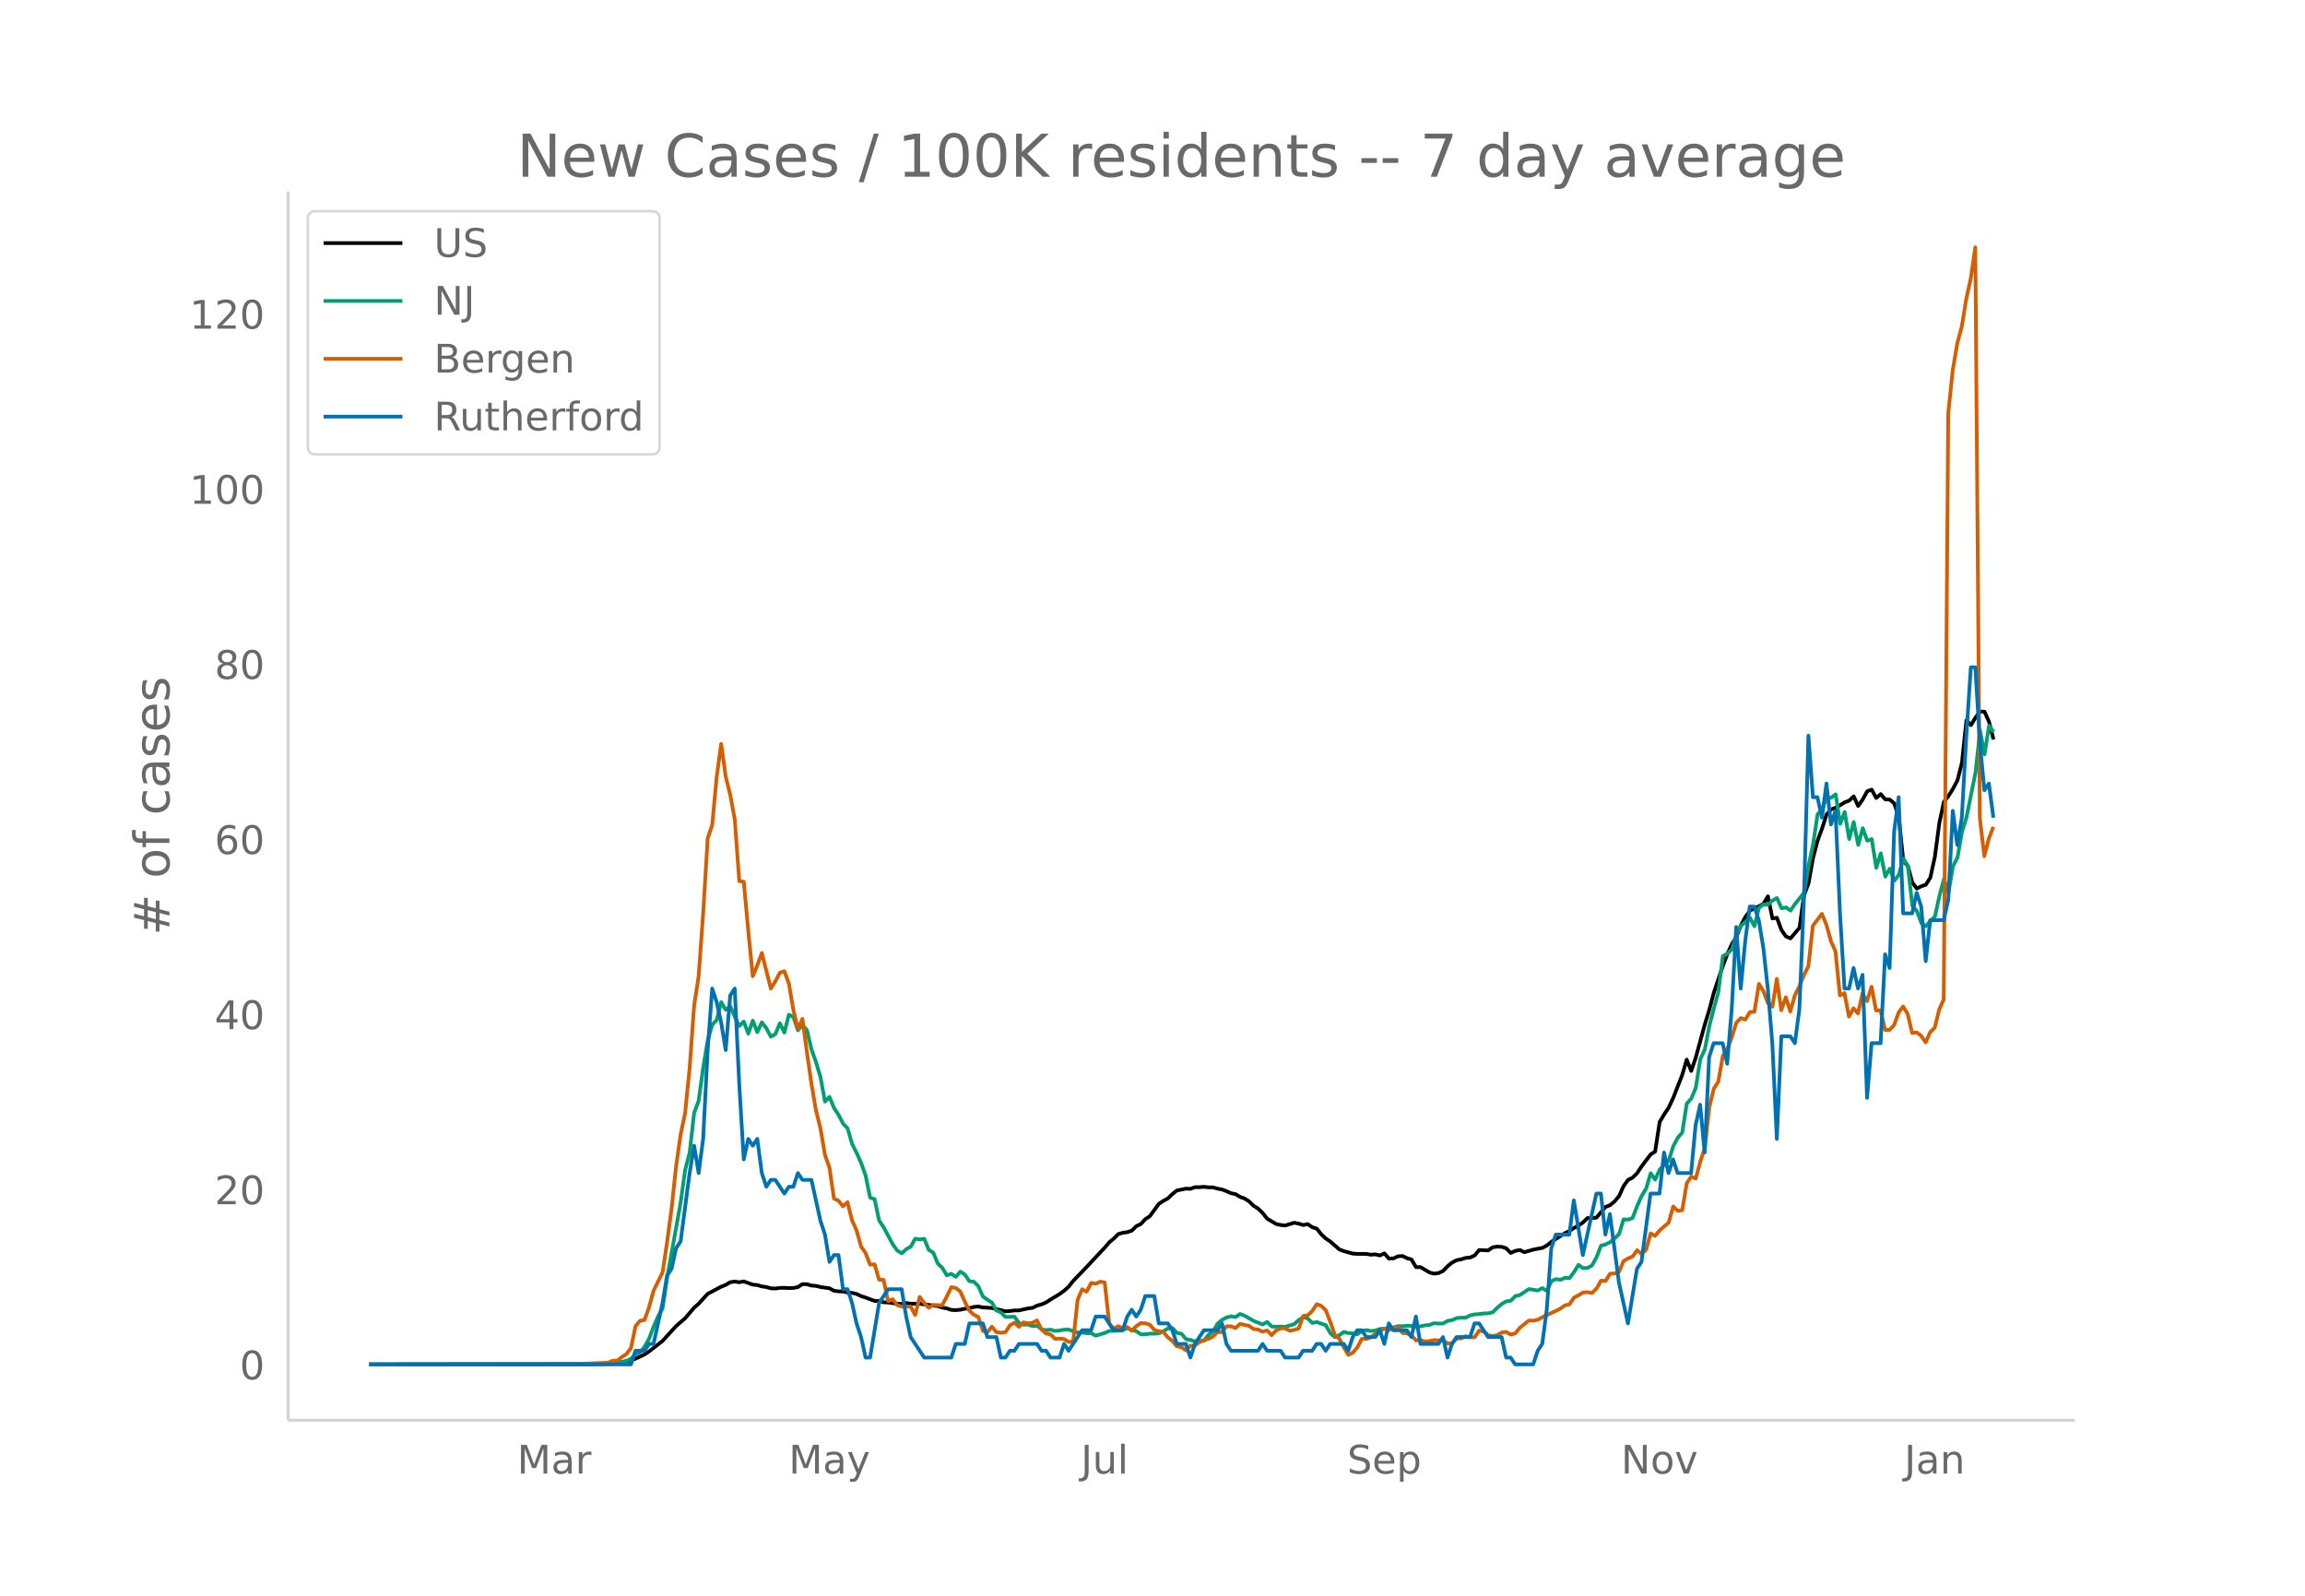 <svg height="864" viewBox="0 0 936 648" width="1248" xmlns="http://www.w3.org/2000/svg" xmlns:xlink="http://www.w3.org/1999/xlink"><defs><style>*{stroke-linecap:butt;stroke-linejoin:round}</style></defs><g id="figure_1"><path d="M0 648h936V0H0z" fill="#fff" id="patch_1"/><g id="axes_1"><path d="M117 576.72h725.4V77.76H117z" fill="none" id="patch_2"/><path clip-path="url(#p6f0be4214e)" d="M149.973 554.04l87.927-.109 7.327-.232 5.496-.421 3.663-.486 1.832-.454 1.832-.609 3.664-1.728 1.831-1.228 5.496-4.263 5.495-6.034 3.664-3.165 3.664-4.286 1.831-1.617 3.664-4.012 5.496-2.913 1.831-.726 1.832-1.091 1.832-.266 1.832.277 1.832-.34 3.663 1.325 1.832.16 1.832.556 1.832.251 1.832.513 1.831.091 1.832-.26 1.832-.026 1.832.115 1.832-.066 1.831-.347 1.832-1.204 1.832.032 1.832.55 1.832.126 1.832.464 3.663.514 1.832 1.012 1.832.236 1.832.033 1.831.447 1.832.143 1.832.436 1.832.868 1.832.6 3.663 1.35 1.832-.015 1.832.582 1.832.07 3.663.509 1.832.105 1.832-.38 1.832.271 3.664.023 7.327.925 1.832.618 1.831.328 1.832.624 1.832.077 1.832-.16 1.832-.399 1.832-.24 1.831-.493 1.832-.156 1.832.36 3.664.219 3.663.892 1.832.458 1.832-.108 1.832-.234 1.832-.014 3.663-.822 1.832-.206 1.832-.917 1.832-.506 1.831-.782 1.832-1.195 3.664-2.215 1.832-1.327 1.832-1.642 1.831-2.316 5.496-5.72 7.327-7.834 1.832-2.136 1.832-1.526 1.832-1.83 1.831-.555 1.832-.236 1.832-.616 1.832-1.821 1.832-.86 1.831-1.998 1.832-1.19 3.664-5.03 1.832-1.18 1.832-1.015 1.831-1.768 1.832-1.457 3.664-.744 1.832.077 1.831-.667 1.832-.007 1.832-.147 1.832.227 1.832-.015 1.832.536 1.831.338 1.832.69 1.832.817 1.832.383 1.832 1.12 1.831.645 1.832 1.155 1.832 1.817 1.832 1.124 1.832 1.77 1.832 2.309 3.663 2.19 1.832.393 1.832.211 3.663-1.118 1.832.354 1.832.576 1.832-.39 1.832 1.28 1.832.56 1.831 2.3 1.832 1.72 1.832 1.225 3.664 3.194 1.831.712 3.664.997 1.832.115 3.664.011 1.831.319 1.832-.134 1.832.437 1.832-.837 1.832 2.117 1.831-.082 1.832-.85 1.832-.133 1.832.887 1.832.558 1.832 3.084 1.831-.012 3.664 2.188 1.832.466 1.832-.24 1.831-.844 1.832-1.93 1.832-1.483 1.832-.964 1.832-.34 1.832-.59 1.831-.148 1.832-.865 1.832-2.199 3.664.174 1.831-1.292 1.832-.248 1.832.084 1.832.586 1.832 1.891 1.832-.837 1.831-.368 1.832.899 3.664-1.05 3.663-.69 1.832-.975 1.832-1.484 5.496-3.534 1.831-.848 1.832-1.259 1.832-.932 1.832-1.29 1.832-1.782 1.831-.006 1.832-.199 3.664-4.335 1.832-.691 1.832-1.514 1.831-2.177 1.832-4.042 1.832-2.556 1.832-.894 1.832-1.808 1.831-2.784 3.664-4.846 1.832-1.161 1.832-11.994 1.832-3.1 1.831-2.747 1.832-3.932 3.664-9.319 1.832-6.243 1.831 4.598 1.832-5.382 3.664-13.424 1.832-5.952 1.832-6.969 3.663-10.866 1.832-4.872 1.832-4.009 1.832-2.916 1.831-4.66 1.832-3.488 1.832-2.48 1.832-1.068 1.832-.754 1.832-.963 1.831-3.111 1.832 8.992 1.832-.273 1.832 4.974 1.832 2.61 1.831.784 3.664-4.326 1.832-13.27 1.832-4.74 1.832-10.323 1.831-7.023 1.832-4.946 1.832-5.698 1.832-2.045 1.832-.693 1.831-1.02 1.832-1.163 1.832-.683 1.832-1.762 1.832 3.925 1.832-2.614 1.831-3.365 1.832-.66 1.832 3.395 1.832-1.578 1.832 2.145 1.831.072 1.832 1.539 1.832 5.684 1.832 17.623 1.832 2.047 1.832 6.807 1.831 2.424 1.832-.921 1.832-.62 1.832-2.9 1.832-8.453 1.831-13.816 1.832-8.477 1.832-2.337 1.832-2.941 1.832-3.432 1.832-7.164 1.831-17.29 1.832 2.011 1.832-3.088 1.832-2.43 1.832.043 1.831 4.106 1.832 7.178h0" fill="none" stroke="#000" stroke-linecap="round" stroke-width="1.5" id="line2d_1"/><path clip-path="url(#p6f0be4214e)" d="M149.973 554.04l91.59-.091 5.496-.212 3.664-.223 3.663-.91 1.832-.886 1.832-1.738 1.832-.704 1.832-2.379 1.831-3.242 1.832-4.86 1.832-4.244 1.832-3.23 1.832-12.359 5.495-30.526 1.832-13.267 1.832-7.028 1.832-16.195 1.831-4.923 1.832-13.473 1.832-11.037 1.832-6.4 1.832-1.915 1.832-7.24 1.831 3.077 1.832-1.458 1.832 4.254 1.832 3.809 1.832-1.819 1.831 4.867 1.832-5.227 1.832 4.66 1.832-3.985 1.832 2.35 1.832 3.488 1.831-1.04 1.832-4.41 1.832 3.77 1.832-7.275 1.832.932 1.831 5.393 1.832-2.139 1.832 2.093 1.832 7.749 1.832 5.22 1.832 6.12 1.831 9.927 1.832-1.893 1.832 4.495 1.832 2.768 1.832 3.568 1.831 1.922 1.832 6.29 1.832 3.654 1.832 4.066 1.832 5.118 1.832 9.001 1.831.635 1.832 8.687 1.832 2.716 3.664 6.862 1.831 2.568 1.832 1.178 1.832-1.698 1.832-1.001 1.832-3.271 1.832.326 1.831-.263 1.832 4.5 1.832 1.121 1.832 4.398 1.832 1.784 1.831 3.002 1.832-.595 1.832 1.23 1.832-2.105 1.832 1.196 1.832 2.682 1.831.206 1.832 1.864 1.832 4.14 1.832 1.304 1.832 1.155 1.831 3.237 1.832.76 1.832 1.865 3.664-.11 1.832 2.569 1.831.663 1.832-.057 1.832.634 1.832-.177 1.832 1.487 1.831.332 1.832-.212 1.832.532 1.832-.2 1.832-.32 1.832-.035 3.663 1.23 1.832-.052 1.832.31 1.832-.035 1.831 1.03 3.664-1.087 1.832-.824 3.664-.149 1.831-.291 1.832-.726 1.832.754 1.832.48 1.832 1.287 1.831-.022 1.832-.252 1.832.023 1.832-.143 1.832-.852 1.832-1.133 1.831-.16 1.832 1.945 1.832.337 1.832 2.202 1.832.326 1.831.583 3.664-.303 1.832-2.305 1.832-1.406 1.832-3.123 1.831-1.578 1.832-.99 1.832-.463 1.832.315 1.832-1.287 1.831.732 3.664 2.093 3.664 1.453 1.832-1.03 1.831 1.853 1.832.086 1.832-.052 1.832.086 3.663-1.08 1.832-1.659 1.832-1.15 1.832.504 1.832 1.807 1.832-.343 3.663 1.275 1.832 3.248 1.832 1.596 1.832-.778 1.831-1.327 1.832.458 1.832.143 1.832.32 1.832-1.252 1.832-.424 1.831.378 1.832-.183 1.832-.652 3.664-.269 1.831-.349 1.832-.537 1.832.051 1.832-.211 1.832.068 1.832.412 1.831-.246 1.832-.394 1.832-.178 1.832-.686 1.832.154 1.831-.045 1.832-1.035 1.832-.31 1.832-.834 1.832-.155 1.832-.034 1.831-.943 1.832-.384 1.832-.12 1.832-.257 1.832-.046 1.831-.434 1.832-1.825 1.832-1.55 1.832-1.052 1.832-.234 1.832-1.899 1.831-.411 3.664-2.442 3.664.566 1.831-.966 1.832 1.155 1.832-3.98 1.832-.83 1.832.315 1.832-.835 1.831.149 1.832-2.43 1.832-2.98 1.832 1.332 1.832-.097 1.831-.995 1.832-3.334 1.832-4.678 1.832-.514 1.832-.915 1.832-1.516 1.831-1.801 1.832-5.959 1.832.132 1.832-.71 1.832-4.837 1.831-4.083 1.832-3.025 1.832-6.194 1.832 2.602 1.832-4.111 3.663-3.569 1.832-5.867 1.832-3.448 1.832-2.14 1.832-11.716 1.831-2.105 1.832-4.335 1.832-11.608 1.832-3.958 1.832-9.492 1.832-7.154 1.831-6.691 1.832-14.571 1.832-1.035 1.832-1.716 1.832-5.867 1.831-3.631 3.664-3.34 1.832 3.437 1.832-7.468 1.832-1.35 1.831.023 1.832-1.653 1.832-.983 1.832 4.128 1.832-.331 1.831 1.286 1.832-2.699 3.664-4.552 1.832-11.03 1.832-8.682 1.831-12.197 1.832-1.842 1.832-5.01 1.832.207 1.832-1.396 1.831 11.958 1.832-4.804 1.832 10.986 1.832-6.863 1.832 9.253 1.832-6.788 1.831 5.084 1.832-.63 1.832 11.604 1.832-5.833 1.832 9.441 1.831-3.23 1.832 4.877 1.832-2.396 1.832-6.634 1.832 3.02 1.832 16.218 1.831 2.133 1.832 4.912 1.832 1.275 1.832-2.184 1.832-1.79 1.831-8.395 1.832-6.822 1.832 5.461 1.832-10.66 1.832-3.534 1.832-10.447 1.831-5.896 3.664-18.22 1.832-17.018 1.832 9.63 1.831-11.62 1.832 2.556h0" fill="none" stroke="#009e73" stroke-linecap="round" stroke-width="1.5" id="line2d_2"/><path clip-path="url(#p6f0be4214e)" d="M149.973 554.04l82.432-.109 12.822-.49 1.832-.164 1.832-.763h1.832l1.832-1.525 1.831-1.144 1.832-2.452 1.832-8.827 1.832-2.234 1.832-.327 1.831-5.122 1.832-6.702 3.664-7.519 1.832-12.15 1.832-13.84 1.831-17.054 1.832-12.859 1.832-8.772 1.832-18.253 1.832-25.445 1.831-11.878 1.832-25.5 1.832-30.567 1.832-5.23 1.832-19.725 1.832-13.295 1.831 13.295 1.832 7.41 1.832 9.917 1.832 25.064 1.832.272 1.831 19.997 1.832 18.362 1.832-4.414 1.832-5.013 3.664 14.44 1.831-2.943 1.832-3.487 1.832-.6 1.832 5.013 1.832 10.789 1.831 7.628 1.832-4.087 1.832 13.567L329.491 440l1.832 10.788 1.832 7.356 1.831 10.843 1.832 5.121 1.832 12.587 1.832.871 1.832 2.289 1.831-1.69 1.832 7.357 1.832 4.086 1.832 6.538 1.832 2.67 1.832 4.686 1.831-.109 1.832 6.266 1.832.055 1.832 8.663 1.832-.817 1.831 2.397 1.832.545 3.664.054 1.832 3.433 1.832-7.356 1.831 2.452 1.832 1.962 1.832-1.145 3.664.11 1.831-3.488 1.832-3.814 1.832.273 1.832 1.47 1.832 4.087 1.832 3.65 1.831 1.69 1.832.926 1.832 5.612 1.832.545 1.832-2.234 1.831 2.234 1.832.218 1.832-.218 1.832-2.779 1.832-1.09 1.832 1.69 1.831-1.798 1.832.381 1.832-.218 1.832-.98 1.832 3.65 1.831 1.69 1.832.326 1.832 1.798 1.832-.054 1.832.163 1.832 1.144 1.831-.054 1.832-17 1.832-4.304 1.832.98 1.832-3.541 1.831.327 1.832-.872 1.832.327 1.832 16.673 1.832 2.125 1.832-1.036 1.831.872 1.832-.49 1.832 1.47 1.832-1.852 1.832-1.253 1.831.11 1.832.544 1.832 2.125 1.832.545 1.832.272 1.832 2.18 1.831 1.47 1.832 2.18 1.832.382 1.832 1.253 1.832-1.853 1.831-.109 1.832-1.416 3.664-1.308 1.832-.926 1.832-1.798h1.831l1.832-2.343h1.832l1.832.708 1.832-1.689 3.663.817 1.832 1.254 1.832.218 1.832.871 1.832-.49 1.831 1.907 1.832-1.907 1.832-.872h1.832l1.832.98 1.831-.326 1.832-.6 1.832-5.067 1.832-.272 1.832-1.744 1.832-2.778 1.831.708 1.832 1.743 1.832 4.74 1.832 5.286 1.832 1.526 1.831 3.541 1.832 3.051 1.832-.926 1.832-2.125 1.832-3.487 1.832.055 1.831-.654 1.832-1.471 1.832-.927 1.832-1.198 1.832.708 1.831-.817 1.832-.436 1.832 2.343 1.832.218 1.832.817 1.832 2.016 1.831-.164 1.832.6 1.832-.164 1.832-.381 1.832.109 1.831-.055 1.832 1.308 1.832-.109 1.832-1.907 1.832-.054 1.832-.872 1.831.436h1.832l1.832-2.725 1.832.327 1.832 1.58 1.831.273 1.832-.327 1.832-1.09 1.832-.218 1.832 1.09 1.832-.545 1.831-2.234 3.664-2.942 1.832.054 1.832-.381 1.831-1.035 5.496-2.561 1.832-.926 1.832-1.308 1.831-.436 1.832-2.67 1.832-.98 1.832-1.145 1.832-.109 1.831.327 1.832-1.798 1.832-3.215 1.832.11 1.832-2.943 1.832-.109 1.831-.708 1.832-4.305 1.832-1.09 1.832-.762 1.832-2.561 1.831 1.471 1.832-1.689 1.832-6.593 1.832.98 1.832-2.233 3.663-3.16 1.832-6.539 1.832 1.744 1.832-.218 1.832-10.952 1.831-2.724 1.832.817 1.832-6.865 1.832-5.558 1.832-16.51 1.832-7.573 1.831-2.888 1.832-10.46 1.832-2.725 1.832-4.904 1.832-5.83 1.831-1.853 1.832.6 1.832-3.052 1.832-.108 1.832-11.334 1.832 2.997 1.831 4.85 1.832 1.416L721.5 397.5l1.832 12.696 1.832-5.231 1.831 5.776 1.832-6.539 1.832-3.596 1.832-4.577 1.832-3.65 1.832-16.455 3.663-4.85 1.832 4.414 1.832 6.647 1.832 4.141 1.831 17.926 1.832-.926 1.832 9.535 1.832-3.378 1.832 2.07 1.832-8.064 1.831 3.106 1.832-5.884 1.832 9.644h1.832l1.832 7.9h1.831l1.832-1.961 1.832-5.068 1.832-2.451 1.832 2.942 1.832 7.791 1.831-.218 1.832 1.363 1.832 2.67 1.832-4.142 1.832-1.798 1.831-7.41 1.832-4.086 1.832-237.997 1.832-17.49 1.832-10.898 1.832-6.81 1.831-11.28 1.832-8.39 1.832-12.532 1.832 231.786 1.832 15.42 1.831-7.139 1.832-4.74h0" fill="none" stroke="#d55e00" stroke-linecap="round" stroke-width="1.5" id="line2d_3"/><path clip-path="url(#p6f0be4214e)" d="M149.973 554.04h106.245l1.832-5.55h3.664l1.831-2.775h1.832l3.664-16.65 1.832-11.101 1.832-2.775 1.831-8.325 1.832-2.776 3.664-27.75 1.832-11.1 1.831 11.1 1.832-13.876 1.832-36.076 1.832-24.976 1.832 5.55 1.832 8.326 1.831 11.1 1.832-22.2 1.832-2.776 1.832 38.851 1.832 30.526 1.831-8.325 1.832 2.775 1.832-2.775 1.832 13.876 1.832 5.55 1.832-2.775h1.831l3.664 5.55 1.832-2.775h1.832l1.831-5.55 1.832 2.775h3.664l3.664 16.65 1.831 5.55 1.832 11.1 1.832-2.774h1.832l1.832 13.875h1.831l1.832 5.55 1.832 8.325 1.832 5.55 1.832 8.326h1.832l3.663-22.2 3.664-5.551h5.495l1.832 11.1 1.832 8.326 5.495 8.325h10.991l1.832-5.55h3.664l1.832-8.326h5.495l1.832 5.55h3.663l1.832 8.326h1.832l1.832-2.775h1.832l1.832-2.775h7.327l1.832 2.775h1.831l1.832 2.775h3.664l1.832-5.55 1.832 2.775 5.495-8.325h3.664l1.831-5.55h3.664l3.664 5.55h3.663l1.832-5.55 1.832-2.776 1.832 2.775 1.832-2.775 1.831-5.55h3.664l1.832 11.1h3.664l1.831 2.776 1.832 5.55h3.664l1.832 5.55 1.831-5.55 3.664-5.55h5.496l1.831-2.776 1.832 8.326 1.832 2.775h10.99l1.833-2.775 1.832 2.775H520l1.832 2.775h5.495l1.832-2.775h3.664l1.832-2.775h1.831l1.832 2.775 1.832-2.775h5.495l1.832 2.775 1.832-5.55 1.832-2.775h1.832l1.832 2.775h3.663l1.832-2.775 1.832 5.55 1.832-8.326 1.831 2.776h5.496l1.832 2.775 1.832-8.326 1.831 11.1h7.328l1.831-2.774 1.832 8.325 1.832-5.55 1.832-2.775h5.495l1.832-5.55h1.832l3.664 5.55h5.495l1.832 8.325h1.832l1.832 2.775h7.327l1.832-5.55 1.831-2.775 1.832-13.876 1.832-24.975 1.832-5.55h5.495l1.832-13.876 3.664 22.2 5.495-24.975h1.832l1.832 16.65 1.832-8.325 3.663 27.751 3.664 16.65 3.664-22.2 1.831-2.775 3.664-27.751h3.664l1.832-16.65 1.831 8.325 1.832-5.55 1.832 5.55h5.495l1.832-19.426 1.832-8.325 1.832 19.425 1.832-38.85 1.832-5.551h3.663l1.832 8.325 1.832-22.2 1.832-33.302 1.831 24.976 1.832-19.425 1.832-13.876h1.832l1.832 5.55 1.832 11.1 1.831 16.651 1.832 22.2 1.832 38.852 1.832-41.626h3.663l1.832 2.775 1.832-13.876 1.832-44.4 1.832-66.603 1.832 24.976h1.831l1.832 8.325 1.832-13.875 1.832 16.65 1.832-5.55 1.831 41.626 1.832 30.526h1.832l1.832-8.325 1.832 8.325 1.832-5.55 1.831 49.952 1.832-22.201h3.664l1.832-36.076 1.831 5.55 1.832-55.502 1.832-13.875 1.832 47.176h3.664l1.831-8.325 1.832 5.55 1.832 22.2 1.832-16.65h5.495l1.832-8.325 1.832-36.076 1.832 13.875 1.832-11.1 1.831-33.301 1.832-27.75h1.832l1.832 30.525 1.832 19.426 1.831-2.775 1.832 13.875h0" fill="none" stroke="#0072b2" stroke-linecap="round" stroke-width="1.5" id="line2d_4"/><path d="M117 576.72V77.76" fill="none" stroke="#d3d3d3" stroke-linecap="square" stroke-width="1.25" id="patch_3"/><path d="M117 576.72h725.4" fill="none" stroke="#d3d3d3" stroke-linecap="square" stroke-width="1.25" id="patch_4"/><g id="matplotlib.axis_1"><g id="xtick_1"><g transform="matrix(.16 0 0 -.16 209.984 598.378)" fill="#696969" id="text_1"><defs><path d="M9.813 72.906h14.703l18.593-49.61 18.703 49.61h14.704V0H66.89v64.016l-18.797-50h-9.907l-18.796 50V0H9.813z" id="DejaVuSans-77"/><path d="M34.281 27.484q-10.89 0-15.093-2.484-4.204-2.484-4.204-8.5 0-4.781 3.157-7.594 3.156-2.797 8.562-2.797 7.485 0 12 5.297 4.516 5.297 4.516 14.078v2zm17.922 3.72V0H43.22v8.297Q40.14 3.328 35.547.953q-4.594-2.375-11.234-2.375-8.391 0-13.36 4.719Q6 8.016 6 15.922q0 9.219 6.172 13.906 6.187 4.688 18.437 4.688h12.61v.89q0 6.203-4.078 9.594-4.078 3.39-11.453 3.39-4.688 0-9.141-1.124-4.438-1.125-8.531-3.375v8.312q4.921 1.906 9.562 2.844 4.64.953 9.031.953 11.875 0 17.735-6.156 5.86-6.14 5.86-18.64z" id="DejaVuSans-97"/><path d="M41.11 46.297q-1.516.875-3.297 1.281Q36.03 48 33.89 48q-7.625 0-11.703-4.953-4.079-4.953-4.079-14.234V0H9.08v54.688h9.03v-8.5q2.844 4.984 7.375 7.39Q30.031 56 36.531 56q.922 0 2.047-.125 1.125-.11 2.484-.36z" id="DejaVuSans-114"/></defs><use xlink:href="#DejaVuSans-77"/><use x="86.279" xlink:href="#DejaVuSans-97"/><use x="147.559" xlink:href="#DejaVuSans-114"/></g></g><g id="xtick_2"><g transform="matrix(.16 0 0 -.16 320.278 598.378)" fill="#696969" id="text_2"><defs><path d="M32.172-5.078q-3.797-9.766-7.422-12.735-3.61-2.984-9.656-2.984H7.906v7.516h5.282q3.703 0 5.75 1.765Q21-9.766 23.483-3.219l1.61 4.094-22.11 53.813H12.5l17.094-42.766 17.093 42.766h9.516z" id="DejaVuSans-121"/></defs><use xlink:href="#DejaVuSans-77"/><use x="86.279" xlink:href="#DejaVuSans-97"/><use x="147.559" xlink:href="#DejaVuSans-121"/></g></g><g id="xtick_3"><g transform="matrix(.16 0 0 -.16 438.907 598.378)" fill="#696969" id="text_3"><defs><path d="M9.813 72.906h9.859V5.078q0-13.187-5-19.14-5-5.954-16.094-5.954h-3.75v8.297h3.078q6.531 0 9.219 3.672Q9.813-4.39 9.813 5.078z" id="DejaVuSans-74"/><path d="M8.5 21.578v33.11h8.984V21.922q0-7.766 3.016-11.656 3.031-3.875 9.094-3.875 7.265 0 11.484 4.64 4.234 4.64 4.234 12.656v31h8.985V0h-8.984v8.406Q42.047 3.422 37.718 1q-4.313-2.422-10.032-2.422-9.421 0-14.312 5.86Q8.5 10.296 8.5 21.578zM31.11 56z" id="DejaVuSans-117"/><path d="M9.422 75.984h8.984V0H9.422z" id="DejaVuSans-108"/></defs><use xlink:href="#DejaVuSans-74"/><use x="29.492" xlink:href="#DejaVuSans-117"/><use x="92.871" xlink:href="#DejaVuSans-108"/></g></g><g id="xtick_4"><g transform="matrix(.16 0 0 -.16 547.052 598.378)" fill="#696969" id="text_4"><defs><path d="M53.516 70.516V60.89q-5.61 2.687-10.594 4-4.984 1.328-9.625 1.328-8.047 0-12.422-3.125t-4.375-8.89q0-4.845 2.906-7.313 2.907-2.453 11.016-3.97l5.953-1.218q11.031-2.11 16.281-7.406 5.25-5.297 5.25-14.172 0-10.61-7.11-16.078-7.093-5.469-20.812-5.469-5.172 0-11.015 1.172Q13.14.922 6.89 3.219v10.156q6-3.36 11.765-5.078 5.766-1.703 11.328-1.703 8.438 0 13.032 3.312 4.593 3.328 4.593 9.485 0 5.359-3.297 8.39-3.296 3.032-10.812 4.547L27.484 33.5q-11.03 2.188-15.968 6.875-4.922 4.688-4.922 13.047 0 9.672 6.812 15.234 6.813 5.563 18.766 5.563 5.14 0 10.453-.938 5.328-.922 10.89-2.765z" id="DejaVuSans-83"/><path d="M56.203 29.594v-4.39H14.891q.593-9.282 5.593-14.142 5-4.859 13.938-4.859 5.172 0 10.031 1.266 4.86 1.265 9.656 3.812v-8.5Q49.266.734 44.187-.344 39.11-1.422 33.892-1.422q-13.094 0-20.735 7.61-7.64 7.625-7.64 20.625 0 13.421 7.25 21.296Q20.016 56 32.328 56q11.031 0 17.453-7.11 6.422-7.093 6.422-19.296zm-8.984 2.64q-.094 7.36-4.125 11.75-4.032 4.407-10.672 4.407-7.516 0-12.031-4.25-4.516-4.25-5.203-11.97z" id="DejaVuSans-101"/><path d="M18.11 8.203v-29H9.077v75.484h9.031v-8.296q2.844 4.875 7.157 7.234Q29.594 56 35.594 56q9.968 0 16.187-7.906 6.235-7.907 6.235-20.797T51.78 6.484q-6.218-7.906-16.187-7.906-6 0-10.328 2.375-4.313 2.375-7.157 7.25zm30.578 19.094q0 9.906-4.079 15.547-4.078 5.64-11.203 5.64-7.14 0-11.218-5.64-4.079-5.64-4.079-15.547 0-9.906 4.078-15.547 4.079-5.64 11.22-5.64 7.124 0 11.202 5.64t4.078 15.547z" id="DejaVuSans-112"/></defs><use xlink:href="#DejaVuSans-83"/><use x="63.477" xlink:href="#DejaVuSans-101"/><use x="125" xlink:href="#DejaVuSans-112"/></g></g><g id="xtick_5"><g transform="matrix(.16 0 0 -.16 658.258 598.378)" fill="#696969" id="text_5"><defs><path d="M9.813 72.906h13.28l32.329-60.984v60.984h9.562V0h-13.28L19.39 60.984V0H9.813z" id="DejaVuSans-78"/><path d="M30.61 48.39q-7.22 0-11.422-5.64-4.204-5.64-4.204-15.453 0-9.813 4.172-15.453 4.188-5.64 11.453-5.64 7.188 0 11.375 5.655 4.203 5.672 4.203 15.438 0 9.719-4.203 15.406-4.187 5.688-11.375 5.688zm0 7.61q11.718 0 18.406-7.625 6.703-7.61 6.703-21.078 0-13.422-6.703-21.078-6.688-7.64-18.407-7.64-11.765 0-18.437 7.64-6.656 7.656-6.656 21.078 0 13.469 6.656 21.078Q18.844 56 30.609 56z" id="DejaVuSans-111"/><path d="M2.984 54.688H12.5L29.594 8.797l17.093 45.89h9.516L35.687 0H23.485z" id="DejaVuSans-118"/></defs><use xlink:href="#DejaVuSans-78"/><use x="74.805" xlink:href="#DejaVuSans-111"/><use x="135.986" xlink:href="#DejaVuSans-118"/></g></g><g id="xtick_6"><g transform="matrix(.16 0 0 -.16 773.281 598.378)" fill="#696969" id="text_6"><defs><path d="M54.89 33.016V0h-8.984v32.719q0 7.765-3.031 11.61-3.031 3.858-9.078 3.858-7.281 0-11.484-4.64-4.204-4.625-4.204-12.64V0H9.08v54.688h9.03v-8.5q3.235 4.937 7.594 7.374Q30.078 56 35.797 56q9.422 0 14.25-5.828 4.844-5.828 4.844-17.156z" id="DejaVuSans-110"/></defs><use xlink:href="#DejaVuSans-74"/><use x="29.492" xlink:href="#DejaVuSans-97"/><use x="90.771" xlink:href="#DejaVuSans-110"/></g></g></g><g id="matplotlib.axis_2"><g id="ytick_1"><g transform="matrix(.16 0 0 -.16 97.32 560.119)" fill="#696969" id="text_7"><defs><path d="M31.781 66.406q-7.61 0-11.453-7.5Q16.5 51.422 16.5 36.375q0-14.984 3.828-22.484 3.844-7.5 11.453-7.5 7.672 0 11.5 7.5 3.844 7.5 3.844 22.484 0 15.047-3.844 22.531-3.828 7.5-11.5 7.5zm0 7.813q12.266 0 18.735-9.703 6.468-9.688 6.468-28.141 0-18.406-6.468-28.11-6.47-9.687-18.735-9.687-12.25 0-18.718 9.688-6.47 9.703-6.47 28.109 0 18.453 6.47 28.14Q19.53 74.22 31.78 74.22z" id="DejaVuSans-48"/></defs><use xlink:href="#DejaVuSans-48"/></g></g><g id="ytick_2"><g transform="matrix(.16 0 0 -.16 87.14 489.01)" fill="#696969" id="text_8"><defs><path d="M19.188 8.297h34.421V0H7.33v8.297q5.609 5.812 15.296 15.594 9.703 9.797 12.188 12.64 4.734 5.313 6.609 9 1.89 3.688 1.89 7.25 0 5.813-4.078 9.469-4.078 3.672-10.625 3.672-4.64 0-9.797-1.61-5.14-1.609-11-4.89v9.969Q13.767 71.78 18.938 73q5.188 1.219 9.485 1.219 11.328 0 18.062-5.672 6.735-5.656 6.735-15.125 0-4.5-1.688-8.531-1.672-4.016-6.125-9.485-1.218-1.422-7.765-8.187-6.532-6.766-18.453-18.922z" id="DejaVuSans-50"/></defs><use xlink:href="#DejaVuSans-50"/><use x="63.623" xlink:href="#DejaVuSans-48"/></g></g><g id="ytick_3"><g transform="matrix(.16 0 0 -.16 87.14 417.9)" fill="#696969" id="text_9"><defs><path d="M37.797 64.313L12.89 25.39h24.906zm-2.594 8.593H47.61V25.391h10.407v-8.203H47.609V0h-9.812v17.188H4.89v9.515z" id="DejaVuSans-52"/></defs><use xlink:href="#DejaVuSans-52"/><use x="63.623" xlink:href="#DejaVuSans-48"/></g></g><g id="ytick_4"><g transform="matrix(.16 0 0 -.16 87.14 346.79)" fill="#696969" id="text_10"><defs><path d="M33.016 40.375q-6.641 0-10.532-4.547-3.875-4.531-3.875-12.437 0-7.86 3.875-12.438 3.891-4.562 10.532-4.562 6.64 0 10.515 4.562 3.875 4.578 3.875 12.438 0 7.906-3.875 12.437-3.875 4.547-10.515 4.547zm19.578 30.922v-8.984q-3.719 1.75-7.5 2.671-3.782.938-7.5.938-9.766 0-14.922-6.594-5.14-6.594-5.875-19.922 2.875 4.25 7.219 6.516 4.359 2.266 9.578 2.266 10.984 0 17.36-6.672 6.374-6.657 6.374-18.125 0-11.235-6.64-18.032-6.641-6.78-17.672-6.78-12.657 0-19.344 9.687-6.688 9.703-6.688 28.109 0 17.281 8.204 27.563 8.203 10.28 22.015 10.28 3.719 0 7.5-.734t7.89-2.187z" id="DejaVuSans-54"/></defs><use xlink:href="#DejaVuSans-54"/><use x="63.623" xlink:href="#DejaVuSans-48"/></g></g><g id="ytick_5"><g transform="matrix(.16 0 0 -.16 87.14 275.681)" fill="#696969" id="text_11"><defs><path d="M31.781 34.625q-7.031 0-11.062-3.766-4.016-3.765-4.016-10.343 0-6.594 4.016-10.36Q24.75 6.391 31.78 6.391q7.032 0 11.078 3.78 4.063 3.798 4.063 10.345 0 6.578-4.031 10.343-4.016 3.766-11.11 3.766zm-9.86 4.188q-6.343 1.562-9.89 5.906Q8.5 49.079 8.5 55.329q0 8.733 6.219 13.812 6.234 5.078 17.062 5.078 10.89 0 17.094-5.078 6.203-5.079 6.203-13.813 0-6.25-3.547-10.61-3.531-4.343-9.828-5.906 7.125-1.656 11.094-6.5 3.984-4.828 3.984-11.796 0-10.61-6.468-16.282-6.47-5.656-18.532-5.656-12.047 0-18.531 5.656-6.469 5.672-6.469 16.282 0 6.968 4 11.797 4.016 4.843 11.14 6.5zM18.314 54.39q0-5.657 3.53-8.828 3.548-3.172 9.938-3.172 6.36 0 9.938 3.172 3.593 3.171 3.593 8.828 0 5.672-3.593 8.843-3.578 3.172-9.938 3.172-6.39 0-9.937-3.172-3.532-3.172-3.532-8.843z" id="DejaVuSans-56"/></defs><use xlink:href="#DejaVuSans-56"/><use x="63.623" xlink:href="#DejaVuSans-48"/></g></g><g id="ytick_6"><g transform="matrix(.16 0 0 -.16 76.96 204.572)" fill="#696969" id="text_12"><defs><path d="M12.406 8.297h16.11v55.625l-17.532-3.516v8.985l17.438 3.515h9.86V8.296H54.39V0H12.406z" id="DejaVuSans-49"/></defs><use xlink:href="#DejaVuSans-49"/><use x="63.623" xlink:href="#DejaVuSans-48"/><use x="127.246" xlink:href="#DejaVuSans-48"/></g></g><g id="ytick_7"><g transform="matrix(.16 0 0 -.16 76.96 133.462)" fill="#696969" id="text_13"><use xlink:href="#DejaVuSans-49"/><use x="63.623" xlink:href="#DejaVuSans-50"/><use x="127.246" xlink:href="#DejaVuSans-48"/></g></g><g transform="matrix(0 -.2 -.2 0 68.8 379.813)" fill="#696969" id="text_14"><defs><path d="M51.125 44H36.922l-4.11-16.313h14.313zm-7.328 27.781l-5.078-20.265h14.265L58.11 71.78h7.813L60.89 51.516h15.234V44h-17.14l-4-16.313h15.53V20.22H53.079L48 0h-7.813l5.032 20.219H30.906L25.875 0h-7.86l5.079 20.219H7.719v7.468h17.187L29 44H13.281v7.516h17.625l4.985 20.265z" id="DejaVuSans-35"/><path d="M37.11 75.984V68.5h-8.594q-4.828 0-6.72-1.953-1.874-1.953-1.874-7.031v-4.828h14.797v-6.985H19.922V0H10.89v47.703H2.297v6.984h8.594V58.5q0 9.125 4.25 13.297 4.25 4.187 13.468 4.187z" id="DejaVuSans-102"/><path d="M48.781 52.594v-8.407q-3.812 2.11-7.64 3.157-3.828 1.047-7.735 1.047-8.75 0-13.593-5.547-4.829-5.532-4.829-15.547 0-10.016 4.829-15.563 4.843-5.53 13.593-5.53 3.907 0 7.735 1.046 3.828 1.047 7.64 3.156V2.094Q45.016.344 40.984-.531q-4.015-.89-8.562-.89-12.36 0-19.64 7.765-7.266 7.765-7.266 20.953 0 13.375 7.343 21.031Q20.22 56 33.016 56q4.14 0 8.093-.86 3.953-.843 7.672-2.546z" id="DejaVuSans-99"/><path d="M44.281 53.078v-8.5q-3.797 1.953-7.906 2.922-4.094.984-8.5.984-6.688 0-10.031-2.047-3.344-2.046-3.344-6.156 0-3.125 2.39-4.906 2.391-1.781 9.626-3.39l3.078-.688q9.562-2.047 13.593-5.781 4.032-3.735 4.032-10.422 0-7.625-6.032-12.078-6.03-4.438-16.578-4.438-4.39 0-9.156.86Q10.688.296 5.422 2v9.281q4.984-2.594 9.812-3.89 4.829-1.282 9.579-1.282 6.343 0 9.75 2.172 3.421 2.172 3.421 6.125 0 3.656-2.468 5.61-2.453 1.953-10.813 3.765l-3.125.735q-8.344 1.75-12.062 5.39-3.704 3.64-3.704 9.985 0 7.718 5.47 11.906Q16.75 56 26.811 56q4.97 0 9.36-.734 4.406-.72 8.11-2.188z" id="DejaVuSans-115"/></defs><use xlink:href="#DejaVuSans-35"/><use x="83.789" xlink:href="#DejaVuSans-32"/><use x="115.576" xlink:href="#DejaVuSans-111"/><use x="176.758" xlink:href="#DejaVuSans-102"/><use x="211.963" xlink:href="#DejaVuSans-32"/><use x="243.75" xlink:href="#DejaVuSans-99"/><use x="298.73" xlink:href="#DejaVuSans-97"/><use x="360.01" xlink:href="#DejaVuSans-115"/><use x="412.109" xlink:href="#DejaVuSans-101"/><use x="473.633" xlink:href="#DejaVuSans-115"/></g></g><g transform="matrix(.24 0 0 -.24 209.887 71.76)" fill="#696969" id="text_15"><defs><path d="M4.203 54.688h8.985l11.234-42.672 11.172 42.672h10.593l11.235-42.672 11.187 42.672h8.985L63.28 0H52.688L40.922 44.828 29.109 0H18.5z" id="DejaVuSans-119"/><path d="M64.406 67.281v-10.39q-4.984 4.64-10.625 6.922-5.64 2.296-11.984 2.296-12.5 0-19.14-7.64-6.641-7.64-6.641-22.094 0-14.406 6.64-22.047 6.64-7.64 19.14-7.64 6.345 0 11.985 2.296 5.64 2.297 10.625 6.938V5.609Q59.234 2.094 53.437.33q-5.78-1.75-12.218-1.75-16.563 0-26.094 10.124-9.516 10.14-9.516 27.672 0 17.578 9.516 27.703 9.531 10.14 26.094 10.14 6.531 0 12.312-1.734 5.797-1.734 10.875-5.203z" id="DejaVuSans-67"/><path d="M25.39 72.906h8.297L8.297-9.28H0z" id="DejaVuSans-47"/><path d="M9.813 72.906h9.859V42.094L52.39 72.906h12.703L28.906 38.922 67.672 0H54.688L19.672 35.11V0h-9.86z" id="DejaVuSans-75"/><path d="M9.422 54.688h8.984V0H9.422zm0 21.296h8.984v-11.39H9.422z" id="DejaVuSans-105"/><path d="M45.406 46.39v29.594h8.985V0h-8.985v8.203Q42.578 3.328 38.25.953q-4.313-2.375-10.375-2.375-9.906 0-16.14 7.906-6.22 7.922-6.22 20.813 0 12.89 6.22 20.797Q17.968 56 27.874 56q6.063 0 10.375-2.375 4.328-2.36 7.156-7.234zm-30.61-19.093q0-9.906 4.079-15.547 4.078-5.64 11.203-5.64 7.125 0 11.219 5.64 4.11 5.64 4.11 15.547 0 9.906-4.11 15.547-4.094 5.64-11.219 5.64-7.125 0-11.203-5.64-4.078-5.64-4.078-15.547z" id="DejaVuSans-100"/><path d="M18.313 70.219V54.688h18.5v-6.985h-18.5V18.016q0-6.688 1.828-8.594 1.828-1.906 7.453-1.906h9.218V0h-9.218q-10.407 0-14.36 3.875-3.953 3.89-3.953 14.14v29.688H2.687v6.984h6.594V70.22z" id="DejaVuSans-116"/><path d="M4.89 31.39h26.313v-8H4.891z" id="DejaVuSans-45"/><path d="M8.203 72.906h46.875v-4.203L28.61 0H18.312L43.22 64.594H8.203z" id="DejaVuSans-55"/><path d="M45.406 27.984q0 9.766-4.031 15.125-4.016 5.375-11.297 5.375-7.219 0-11.25-5.375-4.031-5.359-4.031-15.125 0-9.718 4.031-15.093t11.25-5.375q7.281 0 11.297 5.375 4.031 5.375 4.031 15.093zm8.985-21.203q0-13.953-6.203-20.765Q42-20.797 29.203-20.797q-4.734 0-8.937.703-4.203.703-8.157 2.172v8.735q3.954-2.141 7.813-3.157 3.86-1.031 7.86-1.031 8.843 0 13.234 4.61 4.39 4.609 4.39 13.937v4.453q-2.781-4.844-7.125-7.234Q33.938 0 27.875 0 17.828 0 11.672 7.656q-6.156 7.672-6.156 20.328 0 12.688 6.156 20.344Q17.828 56 27.875 56q6.063 0 10.406-2.39 4.344-2.391 7.125-7.22v8.297h8.985z" id="DejaVuSans-103"/></defs><use xlink:href="#DejaVuSans-78"/><use x="74.805" xlink:href="#DejaVuSans-101"/><use x="136.328" xlink:href="#DejaVuSans-119"/><use x="218.115" xlink:href="#DejaVuSans-32"/><use x="249.902" xlink:href="#DejaVuSans-67"/><use x="319.727" xlink:href="#DejaVuSans-97"/><use x="381.006" xlink:href="#DejaVuSans-115"/><use x="433.105" xlink:href="#DejaVuSans-101"/><use x="494.629" xlink:href="#DejaVuSans-115"/><use x="546.729" xlink:href="#DejaVuSans-32"/><use x="578.516" xlink:href="#DejaVuSans-47"/><use x="612.207" xlink:href="#DejaVuSans-32"/><use x="643.994" xlink:href="#DejaVuSans-49"/><use x="707.617" xlink:href="#DejaVuSans-48"/><use x="771.24" xlink:href="#DejaVuSans-48"/><use x="834.863" xlink:href="#DejaVuSans-75"/><use x="900.439" xlink:href="#DejaVuSans-32"/><use x="932.227" xlink:href="#DejaVuSans-114"/><use x="971.09" xlink:href="#DejaVuSans-101"/><use x="1032.613" xlink:href="#DejaVuSans-115"/><use x="1084.713" xlink:href="#DejaVuSans-105"/><use x="1112.496" xlink:href="#DejaVuSans-100"/><use x="1175.973" xlink:href="#DejaVuSans-101"/><use x="1237.496" xlink:href="#DejaVuSans-110"/><use x="1300.875" xlink:href="#DejaVuSans-116"/><use x="1340.084" xlink:href="#DejaVuSans-115"/><use x="1392.184" xlink:href="#DejaVuSans-32"/><use x="1423.971" xlink:href="#DejaVuSans-45"/><use x="1460.055" xlink:href="#DejaVuSans-45"/><use x="1496.139" xlink:href="#DejaVuSans-32"/><use x="1527.926" xlink:href="#DejaVuSans-55"/><use x="1591.549" xlink:href="#DejaVuSans-32"/><use x="1623.336" xlink:href="#DejaVuSans-100"/><use x="1686.813" xlink:href="#DejaVuSans-97"/><use x="1748.092" xlink:href="#DejaVuSans-121"/><use x="1807.271" xlink:href="#DejaVuSans-32"/><use x="1839.059" xlink:href="#DejaVuSans-97"/><use x="1900.338" xlink:href="#DejaVuSans-118"/><use x="1959.518" xlink:href="#DejaVuSans-101"/><use x="2021.041" xlink:href="#DejaVuSans-114"/><use x="2062.154" xlink:href="#DejaVuSans-97"/><use x="2123.434" xlink:href="#DejaVuSans-103"/><use x="2186.91" xlink:href="#DejaVuSans-101"/></g><g id="legend_1"><path d="M128.2 184.5h136.45q3.2 0 3.2-3.2V88.96q0-3.2-3.2-3.2H128.2q-3.2 0-3.2 3.2v92.34q0 3.2 3.2 3.2z" fill="none" opacity=".8" stroke="#ccc" id="patch_5"/><path d="M131.4 98.718h32" fill="none" stroke="#000" stroke-linecap="round" stroke-width="1.5" id="line2d_5"/><g transform="matrix(.16 0 0 -.16 176.2 104.317)" fill="#696969" id="text_16"><defs><path d="M8.688 72.906h9.921V28.61q0-11.718 4.235-16.875 4.25-5.14 13.781-5.14 9.469 0 13.719 5.14 4.25 5.157 4.25 16.875v44.297H64.5V27.391q0-14.25-7.063-21.532-7.046-7.28-20.812-7.28-13.828 0-20.89 7.28-7.047 7.282-7.047 21.532z" id="DejaVuSans-85"/></defs><use xlink:href="#DejaVuSans-85"/><use x="73.193" xlink:href="#DejaVuSans-83"/></g><path d="M131.4 122.203h32" fill="none" stroke="#009e73" stroke-linecap="round" stroke-width="1.5" id="line2d_7"/><g transform="matrix(.16 0 0 -.16 176.2 127.802)" fill="#696969" id="text_17"><use xlink:href="#DejaVuSans-78"/><use x="74.805" xlink:href="#DejaVuSans-74"/></g><path d="M131.4 145.688h32" fill="none" stroke="#d55e00" stroke-linecap="round" stroke-width="1.5" id="line2d_9"/><g transform="matrix(.16 0 0 -.16 176.2 151.287)" fill="#696969" id="text_18"><defs><path d="M19.672 34.813V8.108H35.5q7.953 0 11.781 3.297 3.844 3.297 3.844 10.078 0 6.844-3.844 10.078-3.828 3.25-11.781 3.25zm0 29.984V42.828h14.61q7.218 0 10.75 2.703 3.546 2.719 3.546 8.282 0 5.515-3.547 8.25-3.531 2.734-10.75 2.734zm-9.86 8.11h25.204q11.28 0 17.375-4.688Q58.5 63.53 58.5 54.89q0-6.703-3.125-10.657-3.125-3.953-9.188-4.922 7.282-1.562 11.313-6.53 4.031-4.954 4.031-12.376 0-9.765-6.64-15.093Q48.25 0 35.984 0H9.812z" id="DejaVuSans-66"/></defs><use xlink:href="#DejaVuSans-66"/><use x="68.604" xlink:href="#DejaVuSans-101"/><use x="130.127" xlink:href="#DejaVuSans-114"/><use x="169.49" xlink:href="#DejaVuSans-103"/><use x="232.967" xlink:href="#DejaVuSans-101"/><use x="294.49" xlink:href="#DejaVuSans-110"/></g><path d="M131.4 169.173h32" fill="none" stroke="#0072b2" stroke-linecap="round" stroke-width="1.5" id="line2d_11"/><g transform="matrix(.16 0 0 -.16 176.2 174.773)" fill="#696969" id="text_19"><defs><path d="M44.39 34.188q3.172-1.079 6.172-4.594 3-3.516 6.032-9.672L66.609 0H56l-9.313 18.703q-3.624 7.328-7.015 9.719-3.39 2.39-9.25 2.39h-10.75V0h-9.86v72.906h22.266q12.5 0 18.656-5.234 6.157-5.219 6.157-15.766 0-6.89-3.203-11.437-3.204-4.532-9.297-6.282zM19.673 64.797V38.922h12.406q7.125 0 10.766 3.297 3.64 3.297 3.64 9.687 0 6.39-3.64 9.64-3.64 3.25-10.766 3.25z" id="DejaVuSans-82"/><path d="M54.89 33.016V0h-8.984v32.719q0 7.765-3.031 11.61-3.031 3.858-9.078 3.858-7.281 0-11.484-4.64-4.204-4.625-4.204-12.64V0H9.08v75.984h9.03V46.188q3.235 4.937 7.594 7.374Q30.078 56 35.797 56q9.422 0 14.25-5.828 4.844-5.828 4.844-17.156z" id="DejaVuSans-104"/></defs><use xlink:href="#DejaVuSans-82"/><use x="64.982" xlink:href="#DejaVuSans-117"/><use x="128.361" xlink:href="#DejaVuSans-116"/><use x="167.57" xlink:href="#DejaVuSans-104"/><use x="230.949" xlink:href="#DejaVuSans-101"/><use x="292.473" xlink:href="#DejaVuSans-114"/><use x="333.586" xlink:href="#DejaVuSans-102"/><use x="368.791" xlink:href="#DejaVuSans-111"/><use x="429.973" xlink:href="#DejaVuSans-114"/><use x="469.336" xlink:href="#DejaVuSans-100"/></g></g></g></g><defs><clipPath id="p6f0be4214e"><path d="M117 77.76h725.4v498.96H117z"/></clipPath></defs></svg>